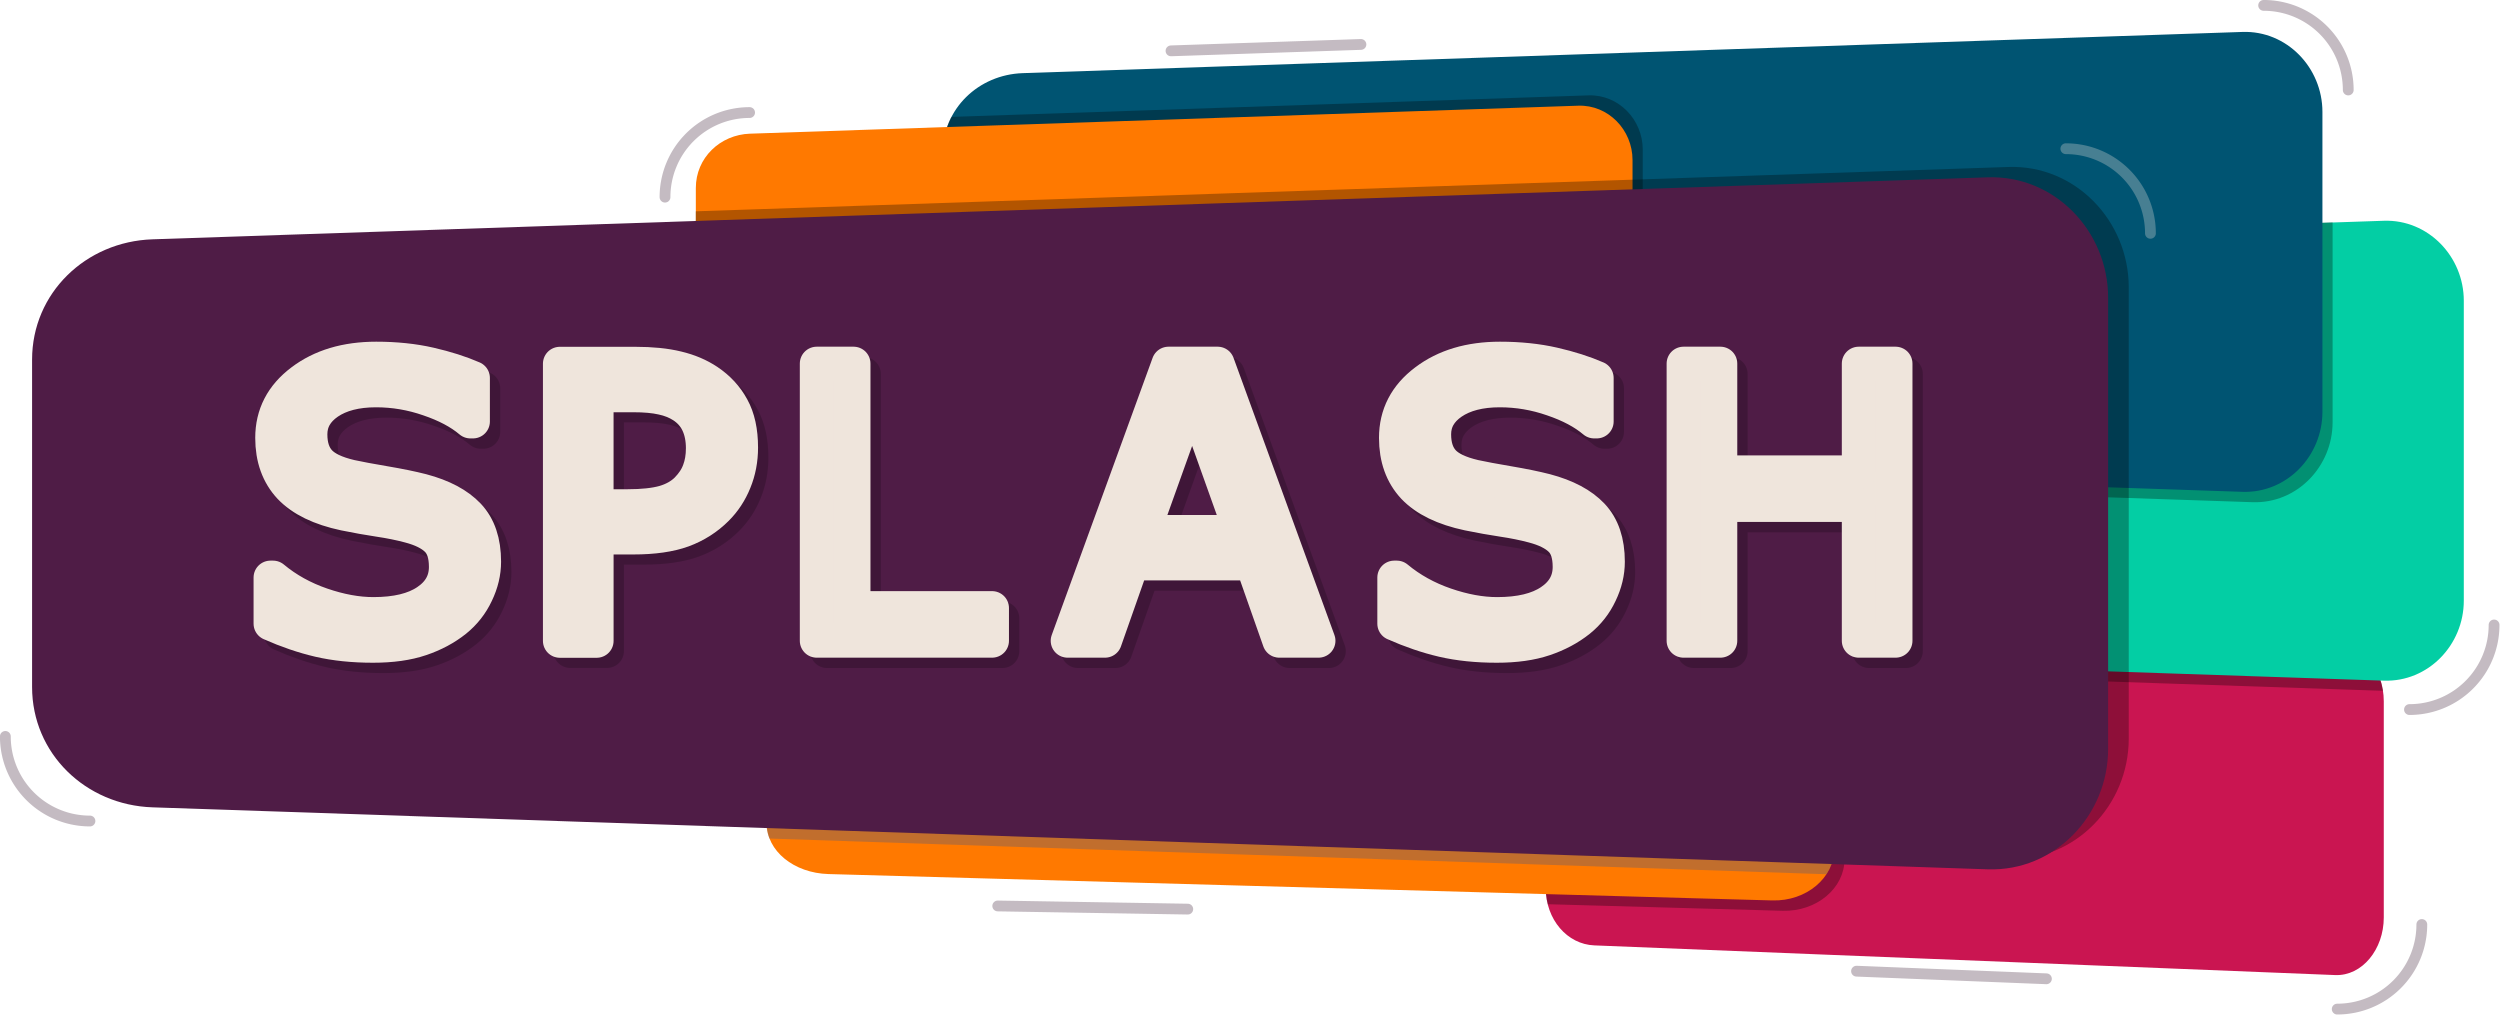 <?xml version="1.0" encoding="UTF-8"?>
<svg width="128.03mm" height="51.957mm" version="1.1" viewBox="0 0 128.03 51.957" xml:space="preserve" xmlns="http://www.w3.org/2000/svg"><defs><clipPath id="e"><path d="m105.43 232.87 37.944-1.52c1.378-0.055 2.488 1.316 2.488 2.951v11.067c0 1.635-1.111 3.006-2.488 2.951l-37.944-1.52c-1.378-0.055-2.488-1.316-2.488-2.951v-8.026c0-1.635 1.111-2.896 2.488-2.951z" fill="#ca054d" stroke-linecap="round" stroke-linejoin="round" stroke-width=".349"/><path d="m66.208 230.78 48.335-1.351c1.755-0.049 3.17 1.17 3.17 2.622v9.834c0 1.453-1.415 2.671-3.17 2.622l-48.335-1.351c-1.755-0.049-3.17-1.17-3.17-2.622v-7.132c0-1.453 1.415-2.573 3.17-2.622z" fill="#f47d20" stroke-linecap="round" stroke-linejoin="round" stroke-width=".371"/><path d="m83.399 211.8 62.464-2.11c2.268-0.077 4.096 1.827 4.096 4.096v15.36c0 2.269-1.828 4.173-4.096 4.096l-62.464-2.11c-2.268-0.077-4.096-1.827-4.096-4.096v-11.14c0-2.269 1.828-4.019 4.096-4.096z" fill="#3b1c32" stroke-linecap="round" stroke-linejoin="round" stroke-width=".527"/><path d="m76.152 202.14 62.464-2.11c2.268-0.077 4.096 1.827 4.096 4.096v15.36c0 2.269-1.828 4.173-4.096 4.096l-62.464-2.11c-2.268-0.077-4.096-1.827-4.096-4.096v-11.14c0-2.269 1.828-4.019 4.096-4.096z" fill="#f47d20" stroke-linecap="round" stroke-linejoin="round" stroke-width=".527"/><path d="m62.195 205.24 42.408-1.433c1.54-0.052 2.781 1.24 2.781 2.781v10.428c0 1.541-1.241 2.833-2.781 2.781l-42.408-1.433c-1.54-0.052-2.781-1.24-2.781-2.781v-7.563c0-1.541 1.241-2.729 2.781-2.781z" fill="#a4d4b4" stroke-linecap="round" stroke-linejoin="round" stroke-width=".358"/></clipPath><clipPath id="d"><path d="m76.152 202.14 62.464-2.11c2.268-0.077 4.096 1.827 4.096 4.096v15.36c0 2.269-1.828 4.173-4.096 4.096l-62.464-2.11c-2.268-0.077-4.096-1.827-4.096-4.096v-11.14c0-2.269 1.828-4.019 4.096-4.096z" fill="#f47d20" stroke-linecap="round" stroke-linejoin="round" stroke-width=".527"/></clipPath><clipPath id="c"><path d="m31.588 211.18 93.992-3.175c3.413-0.115 6.163 2.749 6.163 6.163v23.113c0 3.414-2.751 6.279-6.163 6.163l-93.992-3.175c-3.413-0.115-6.163-2.749-6.163-6.163v-16.763c0-3.414 2.751-6.048 6.163-6.163z" stroke-linecap="round" stroke-linejoin="round" stroke-width=".794"/></clipPath><clipPath id="b"><path d="m105.43 232.87 37.944-1.52c1.378-0.055 2.488 1.316 2.488 2.951v11.067c0 1.635-1.111 3.006-2.488 2.951l-37.944-1.52c-1.378-0.055-2.488-1.316-2.488-2.951v-8.026c0-1.635 1.111-2.896 2.488-2.951z" fill="#ca054d" stroke-linecap="round" stroke-linejoin="round" stroke-width=".349"/></clipPath><clipPath id="a"><path d="m83.399 211.8 62.464-2.11c2.268-0.077 4.096 1.827 4.096 4.096v15.36c0 2.269-1.828 4.173-4.096 4.096l-62.464-2.11c-2.268-0.077-4.096-1.827-4.096-4.096v-11.14c0-2.269 1.828-4.019 4.096-4.096z" fill="#3b1c32" stroke-linecap="round" stroke-linejoin="round" stroke-width=".527"/></clipPath><clipPath id="f"><path d="m90.341 244.61 37.944-1.52c1.378-0.055 2.488 1.316 2.488 2.951v11.067c0 1.635-1.111 3.006-2.488 2.951l-37.944-1.52c-1.378-0.055-2.488-1.316-2.488-2.951v-8.026c0-1.635 1.111-2.896 2.488-2.951z" fill="#ca054d" stroke-linecap="round" stroke-linejoin="round" stroke-width=".349"/></clipPath></defs><g transform="translate(-891.61 -104.49)"><g transform="translate(6.036 3.356)"><g stroke-linecap="round" stroke-linejoin="round"><path d="m967.22 135.62 37.944-1.52c1.378-0.055 2.488 1.316 2.488 2.951v11.067c0 1.635-1.11 3.006-2.488 2.951l-37.944-1.52c-1.378-0.055-2.488-1.316-2.488-2.951v-8.026c0-1.635 1.111-2.896 2.488-2.951z" fill="#ca1551" stroke-width=".349"/><path transform="translate(876.88 -109)" d="m51.648 243.05 48.335-1.351c1.755-0.049 3.17 1.17 3.17 2.622v9.834c0 1.453-1.415 2.671-3.17 2.622l-48.335-1.351c-1.755-0.049-3.17-1.17-3.17-2.622v-7.132c0-1.453 1.415-2.573 3.17-2.622z" clip-path="url(#f)" opacity=".304" stroke-width=".371"/><path d="m928 133.52 48.335-1.351c1.755-0.049 3.17 1.17 3.17 2.622v9.834c0 1.453-1.415 2.671-3.17 2.622l-48.335-1.351c-1.755-0.049-3.17-1.17-3.17-2.622v-7.132c0-1.453 1.415-2.573 3.17-2.622z" fill="#ff7900" stroke-width=".371"/><path transform="translate(861.79 -97.259)" d="m83.399 212.33 62.464-2.11c2.268-0.077 4.096 1.827 4.096 4.096v15.36c0 2.269-1.828 4.173-4.096 4.096l-62.464-2.11c-2.268-0.077-4.096-1.827-4.096-4.096v-11.14c0-2.269 1.828-4.019 4.096-4.096z" clip-path="url(#b)" opacity=".302" stroke-width=".527"/><path d="m945.19 114.55 62.464-2.11c2.268-0.077 4.096 1.827 4.096 4.096v15.36c0 2.269-1.828 4.173-4.096 4.096l-62.464-2.11c-2.268-0.077-4.096-1.827-4.096-4.096v-11.14c0-2.269 1.828-4.019 4.096-4.096z" fill="#03cea4" stroke-width=".527"/><path transform="translate(861.79 -97.259)" d="m76.681 202.67 62.464-2.11c2.268-0.077 4.096 1.827 4.096 4.096v15.36c0 2.269-1.828 4.173-4.096 4.096l-62.464-2.11c-2.268-0.077-4.096-1.827-4.096-4.096v-11.14c0-2.269 1.828-4.019 4.096-4.096z" clip-path="url(#a)" opacity=".302" stroke-width=".527"/><path d="m937.95 104.88 62.464-2.11c2.268-0.077 4.096 1.827 4.096 4.096v15.36c0 2.269-1.828 4.173-4.096 4.096l-62.464-2.11c-2.268-0.077-4.096-1.827-4.096-4.096v-11.14c0-2.269 1.828-4.019 4.096-4.096z" fill="#005472" stroke-width=".527"/><path transform="translate(861.79 -97.259)" d="m62.724 204.71 42.408-1.433c1.54-0.052 2.781 1.24 2.781 2.781v10.428c0 1.541-1.241 2.833-2.781 2.781l-42.408-1.433c-1.54-0.052-2.781-1.24-2.781-2.781v-7.563c0-1.541 1.241-2.729 2.781-2.781z" clip-path="url(#d)" opacity=".307" stroke-width=".358"/><path d="m923.99 107.98 42.408-1.433c1.54-0.052 2.781 1.24 2.781 2.781v10.428c0 1.541-1.241 2.833-2.781 2.781l-42.408-1.433c-1.54-0.052-2.781-1.24-2.781-2.781v-7.563c0-1.541 1.241-2.729 2.781-2.781z" fill="#ff7900" stroke-width=".358"/><path transform="translate(861.79 -96.73)" d="m32.646 209.59 93.992-3.175c3.413-0.115 6.163 2.749 6.163 6.163v23.113c0 3.414-2.751 6.279-6.163 6.163l-93.992-3.175c-3.413-0.115-6.163-2.749-6.163-6.163v-16.763c0-3.414 2.751-6.048 6.163-6.163z" clip-path="url(#e)" opacity=".299" stroke-width=".794"/><path transform="translate(861.79 -97.259)" d="m66.208 230.78 48.335-1.351c1.755-0.049 3.17 1.17 3.17 2.622v9.834c0 1.453-1.415 2.671-3.17 2.622l-48.335-1.351c-1.755-0.049-3.17-1.17-3.17-2.622v-7.132c0-1.453 1.415-2.573 3.17-2.622z" clip-path="url(#c)" fill="#345995" opacity=".302" stroke-width=".371"/><path d="m893.38 113.39 93.992-3.175c3.413-0.115 6.163 2.749 6.163 6.163v23.113c0 3.414-2.751 6.279-6.163 6.163l-93.992-3.175c-3.413-0.115-6.163-2.749-6.163-6.163v-16.763c0-3.414 2.751-6.048 6.163-6.163z" fill="#4f1c46" stroke-width=".794"/><path d="m910.9 130.43q0 0.829-0.391 1.64-0.381 0.81-1.077 1.373-0.763 0.61-1.783 0.953-1.011 0.343-2.441 0.343-1.535 0-2.765-0.286-1.22-0.286-2.488-0.849v-2.364h0.133q1.077 0.896 2.488 1.382 1.411 0.486 2.65 0.486 1.754 0 2.727-0.658 0.982-0.658 0.982-1.754 0-0.944-0.467-1.392-0.458-0.448-1.401-0.696-0.715-0.191-1.554-0.315-0.829-0.124-1.764-0.315-1.888-0.4-2.803-1.363-0.906-0.972-0.906-2.526 0-1.783 1.506-2.917 1.506-1.144 3.823-1.144 1.497 0 2.746 0.286t2.212 0.706v2.231h-0.133q-0.81-0.686-2.136-1.135-1.316-0.458-2.698-0.458-1.516 0-2.441 0.629-0.915 0.629-0.915 1.621 0 0.887 0.458 1.392 0.458 0.505 1.611 0.772 0.61 0.133 1.735 0.324t1.907 0.391q1.583 0.419 2.384 1.268 0.801 0.849 0.801 2.374z" opacity=".2" stroke="#000" stroke-width="1.73" aria-label="S"/><path d="m910.37 129.9q0 0.829-0.391 1.64-0.381 0.81-1.077 1.373-0.763 0.61-1.783 0.953-1.011 0.343-2.441 0.343-1.535 0-2.765-0.286-1.22-0.286-2.488-0.849v-2.364h0.133q1.077 0.896 2.488 1.382t2.65 0.486q1.754 0 2.727-0.658 0.982-0.658 0.982-1.754 0-0.944-0.467-1.392-0.458-0.448-1.401-0.696-0.715-0.191-1.554-0.315-0.829-0.124-1.764-0.315-1.888-0.4-2.803-1.363-0.906-0.972-0.906-2.526 0-1.783 1.506-2.917 1.506-1.144 3.823-1.144 1.497 0 2.746 0.286t2.212 0.706v2.231h-0.133q-0.81-0.686-2.136-1.135-1.316-0.458-2.698-0.458-1.516 0-2.441 0.629-0.915 0.629-0.915 1.621 0 0.887 0.458 1.392 0.458 0.505 1.611 0.772 0.61 0.133 1.735 0.324t1.907 0.391q1.583 0.419 2.384 1.268 0.801 0.849 0.801 2.374z" fill="#efe5dc" stroke="#efe5dc" stroke-width="1.73" aria-label="S"/><path d="m983.18 134.48h-1.888v-6.95h-7.084v6.95h-1.888v-14.196h1.888v5.568h7.084v-5.568h1.888z" opacity=".2" stroke="#000" stroke-width="1.73" aria-label="H"/><path d="m982.65 133.95h-1.888v-6.95h-7.084v6.95h-1.888v-14.196h1.888v5.568h7.084v-5.568h1.888z" fill="#efe5dc" stroke="#efe5dc" stroke-width="1.73" aria-label="H"/><path d="m924.06 124.57q0 0.944-0.334 1.754-0.324 0.801-0.915 1.392-0.734 0.734-1.735 1.106-1.001 0.362-2.526 0.362h-1.888v5.291h-1.888v-14.196h3.852q1.278 0 2.164 0.219 0.887 0.21 1.573 0.667 0.81 0.543 1.249 1.354 0.448 0.81 0.448 2.05zm-1.964 0.048q0-0.734-0.257-1.278-0.257-0.543-0.782-0.887-0.458-0.296-1.049-0.419-0.582-0.133-1.478-0.133h-1.869v5.673h1.592q1.144 0 1.859-0.2 0.715-0.21 1.163-0.658 0.448-0.458 0.629-0.963 0.191-0.505 0.191-1.135z" opacity=".2" stroke="#000" stroke-width="1.73" aria-label="P"/><path d="m923.53 124.05q0 0.944-0.334 1.754-0.324 0.801-0.915 1.392-0.734 0.734-1.735 1.106-1.001 0.362-2.526 0.362h-1.888v5.291h-1.888v-14.196h3.852q1.278 0 2.164 0.219 0.887 0.21 1.573 0.667 0.81 0.543 1.249 1.354 0.448 0.81 0.448 2.05zm-1.964 0.048q0-0.734-0.257-1.278-0.257-0.543-0.782-0.887-0.458-0.296-1.049-0.419-0.582-0.133-1.478-0.133h-1.869v5.673h1.592q1.144 0 1.859-0.2 0.715-0.21 1.163-0.658 0.448-0.458 0.629-0.963 0.191-0.505 0.191-1.135z" fill="#efe5dc" stroke="#efe5dc" stroke-width="1.73" aria-label="P"/><path d="m936.91 134.48h-8.981v-14.196h1.888v12.518h7.093z" opacity=".2" stroke="#000" stroke-width="1.73" aria-label="L"/><path d="m936.38 133.95h-8.981v-14.196h1.888v12.518h7.093z" fill="#efe5dc" stroke="#efe5dc" stroke-width="1.73" aria-label="L"/><path d="m953.63 134.48h-2.012l-1.392-3.957h-6.14l-1.392 3.957h-1.916l5.167-14.196h2.517zm-3.985-5.577-2.488-6.969-2.498 6.969z" opacity=".2" stroke="#000" stroke-width="1.73" aria-label="A"/><path d="m953.1 133.95h-2.012l-1.392-3.957h-6.14l-1.392 3.957h-1.916l5.167-14.196h2.517zm-3.985-5.577-2.488-6.969-2.498 6.969z" fill="#efe5dc" stroke="#efe5dc" stroke-width="1.73" aria-label="A"/><path d="m968.45 130.43q0 0.829-0.391 1.64-0.381 0.81-1.077 1.373-0.763 0.61-1.783 0.953-1.011 0.343-2.441 0.343-1.535 0-2.765-0.286-1.22-0.286-2.488-0.849v-2.364h0.133q1.077 0.896 2.488 1.382 1.411 0.486 2.65 0.486 1.754 0 2.727-0.658 0.982-0.658 0.982-1.754 0-0.944-0.467-1.392-0.458-0.448-1.401-0.696-0.715-0.191-1.554-0.315-0.829-0.124-1.764-0.315-1.888-0.4-2.803-1.363-0.906-0.972-0.906-2.526 0-1.783 1.506-2.917 1.506-1.144 3.823-1.144 1.497 0 2.746 0.286t2.212 0.706v2.231h-0.133q-0.81-0.686-2.136-1.135-1.316-0.458-2.698-0.458-1.516 0-2.441 0.629-0.915 0.629-0.915 1.621 0 0.887 0.458 1.392 0.458 0.505 1.611 0.772 0.61 0.133 1.735 0.324t1.907 0.391q1.583 0.419 2.384 1.268 0.801 0.849 0.801 2.374z" opacity=".2" stroke="#000" stroke-width="1.73" aria-label="S"/><path d="m967.92 129.9q0 0.829-0.391 1.64-0.381 0.81-1.077 1.373-0.763 0.61-1.783 0.953-1.011 0.343-2.441 0.343-1.535 0-2.765-0.286-1.22-0.286-2.488-0.849v-2.364h0.133q1.077 0.896 2.488 1.382 1.411 0.486 2.65 0.486 1.754 0 2.727-0.658 0.982-0.658 0.982-1.754 0-0.944-0.467-1.392-0.458-0.448-1.401-0.696-0.715-0.191-1.554-0.315-0.829-0.124-1.764-0.315-1.888-0.4-2.803-1.363-0.906-0.972-0.906-2.526 0-1.783 1.506-2.917 1.506-1.144 3.823-1.144 1.497 0 2.746 0.286 1.249 0.286 2.212 0.706v2.231h-0.133q-0.81-0.686-2.136-1.135-1.316-0.458-2.698-0.458-1.516 0-2.441 0.629-0.915 0.629-0.915 1.621 0 0.887 0.458 1.392 0.458 0.505 1.611 0.772 0.61 0.133 1.735 0.324t1.907 0.391q1.583 0.419 2.384 1.268 0.801 0.849 0.801 2.374z" fill="#efe5dc" stroke="#efe5dc" stroke-width="1.73" aria-label="S"/><path d="m1009.6 148.48a4.332 4.332 0 0 1-4.332 4.332" fill="none" opacity=".3" stroke="#3b1c32" stroke-width=".553"/><path transform="rotate(-90)" d="m-101.41 1001.5a4.332 4.332 0 0 1-4.332 4.332" fill="none" opacity=".3" stroke="#3b1c32" stroke-width=".553"/><path transform="scale(-1)" d="m-919.63-111.23a4.332 4.332 0 0 1-4.332 4.332" fill="none" opacity=".3" stroke="#3b1c32" stroke-width=".553"/><path transform="rotate(-90)" d="m-108.75 991.37a4.332 4.332 0 0 1-4.332 4.332" fill="none" opacity=".3" stroke="#efe5dc" stroke-width=".553"/><path d="m890.18 143.18a4.332 4.332 0 0 1-4.332-4.332" fill="none" opacity=".3" stroke="#3b1c32" stroke-width=".553"/><path d="m1013.3 133.14a4.332 4.332 0 0 1-4.332 4.332" fill="none" opacity=".3" stroke="#3b1c32" stroke-width=".553"/><path d="m936.67 147.53 9.732 0.162" fill="none" opacity=".3" stop-color="#000000" stroke="#3b1c32" stroke-width=".553" style="-inkscape-stroke:none;font-variation-settings:normal"/><path d="m980.65 150.87 9.725 0.39" fill="none" opacity=".3" stop-color="#000000" stroke="#3b1c32" stroke-width=".553" style="-inkscape-stroke:none;font-variation-settings:normal"/><path d="m955.27 103.41-9.727 0.328" fill="none" opacity=".3" stop-color="#000000" stroke="#3b1c32" stroke-width=".553" style="-inkscape-stroke:none;font-variation-settings:normal"/></g></g></g></svg>
